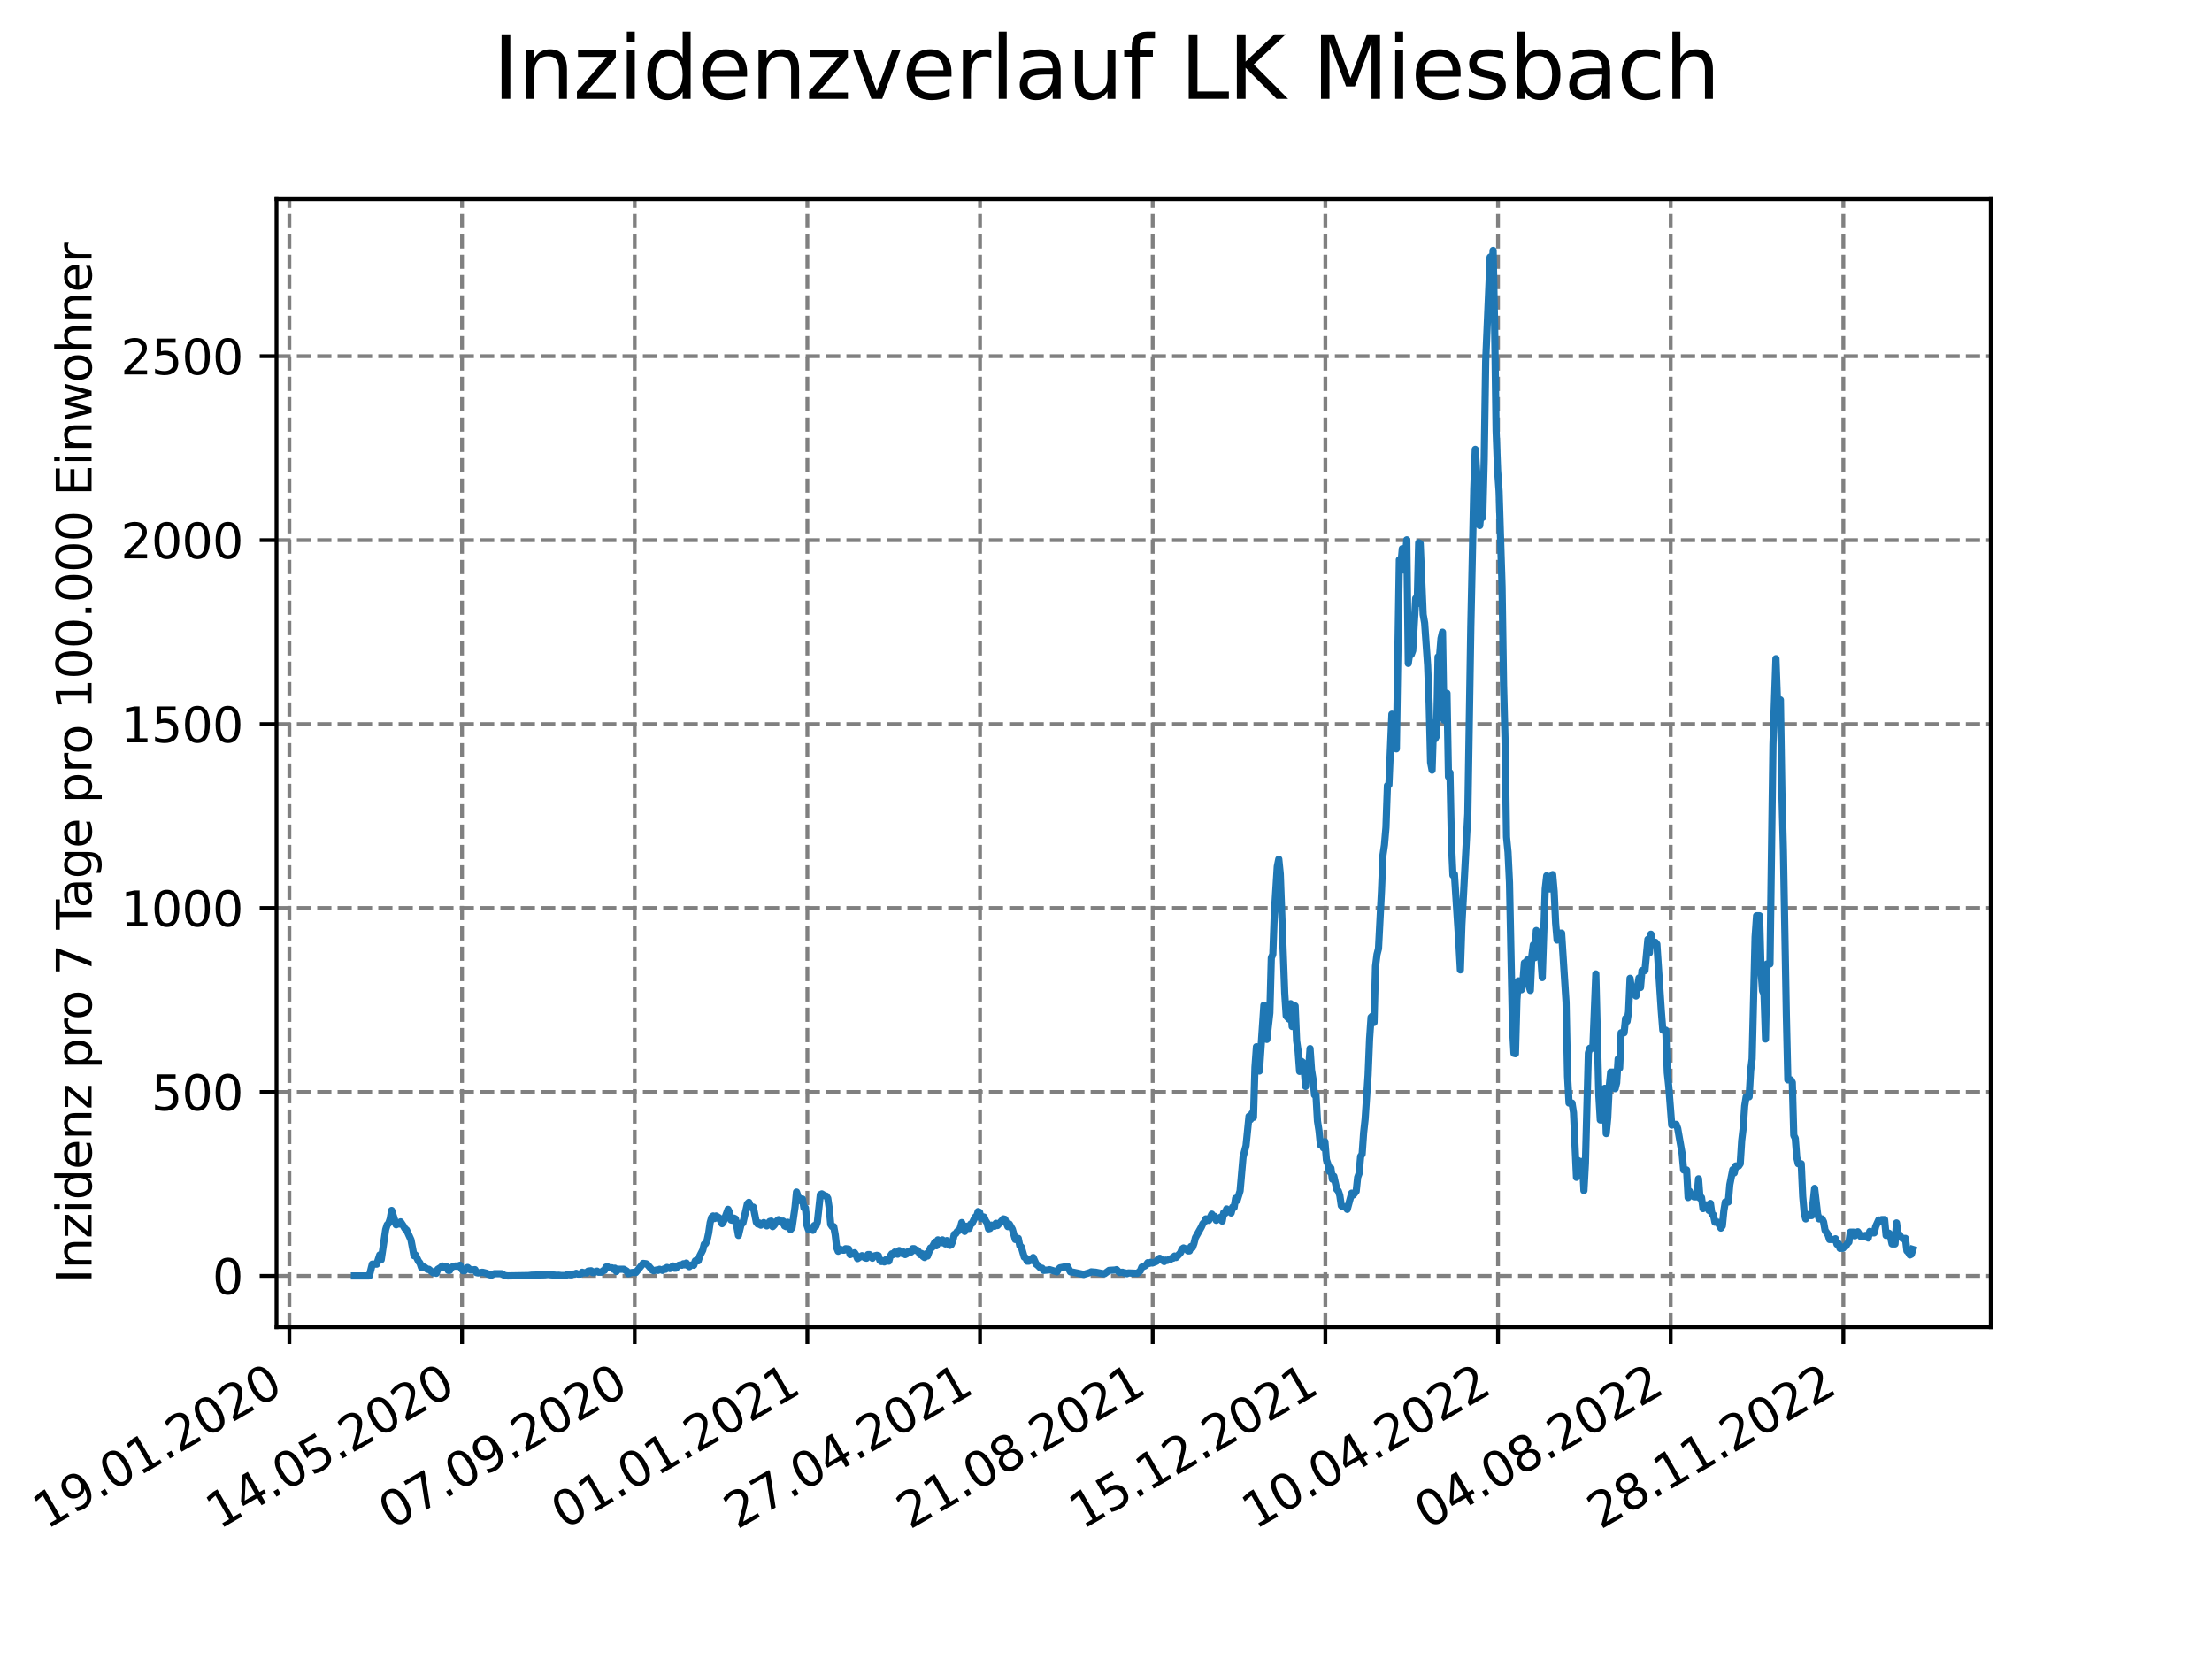 <?xml version="1.0" encoding="utf-8" standalone="no"?>
<!DOCTYPE svg PUBLIC "-//W3C//DTD SVG 1.1//EN"
  "http://www.w3.org/Graphics/SVG/1.1/DTD/svg11.dtd">
<svg xmlns:xlink="http://www.w3.org/1999/xlink" width="460.8pt" height="345.6pt" viewBox="0 0 460.8 345.6" xmlns="http://www.w3.org/2000/svg" version="1.1">
 <defs>
  <style type="text/css">*{stroke-linejoin: round; stroke-linecap: butt}</style>
 </defs>
 <g id="figure_1">
  <g id="patch_1">
   <path d="M 0 345.6 
L 460.8 345.6 
L 460.8 0 
L 0 0 
z
" style="fill: #ffffff"/>
  </g>
  <g id="axes_1">
   <g id="patch_2">
    <path d="M 57.6 276.48 
L 414.72 276.48 
L 414.72 41.472 
L 57.6 41.472 
z
" style="fill: #ffffff"/>
   </g>
   <g id="matplotlib.axis_1">
    <g id="xtick_1">
     <g id="line2d_1">
      <path d="M 60.28 276.48 
L 60.28 41.472 
" clip-path="url(#p5052b20644)" style="fill: none; stroke-dasharray: 2.96,1.28; stroke-dashoffset: 0; stroke: #808080; stroke-width: 0.8"/>
     </g>
     <g id="line2d_2">
      <defs>
       <path id="mae72c6fa99" d="M 0 0 
L 0 3.5 
" style="stroke: #000000; stroke-width: 0.8"/>
      </defs>
      <g>
       <use xlink:href="#mae72c6fa99" x="60.28" y="276.48" style="stroke: #000000; stroke-width: 0.8"/>
      </g>
     </g>
     <g id="text_1">
      <!-- 19.01.2020 -->
      <g transform="translate(9.654 318.689) rotate(-30) scale(0.1 -0.1)">
       <defs>
        <path id="DejaVuSans-31" d="M 794 531 
L 1825 531 
L 1825 4091 
L 703 3866 
L 703 4441 
L 1819 4666 
L 2450 4666 
L 2450 531 
L 3481 531 
L 3481 0 
L 794 0 
L 794 531 
z
" transform="scale(0.016)"/>
        <path id="DejaVuSans-39" d="M 703 97 
L 703 672 
Q 941 559 1184 500 
Q 1428 441 1663 441 
Q 2288 441 2617 861 
Q 2947 1281 2994 2138 
Q 2813 1869 2534 1725 
Q 2256 1581 1919 1581 
Q 1219 1581 811 2004 
Q 403 2428 403 3163 
Q 403 3881 828 4315 
Q 1253 4750 1959 4750 
Q 2769 4750 3195 4129 
Q 3622 3509 3622 2328 
Q 3622 1225 3098 567 
Q 2575 -91 1691 -91 
Q 1453 -91 1209 -44 
Q 966 3 703 97 
z
M 1959 2075 
Q 2384 2075 2632 2365 
Q 2881 2656 2881 3163 
Q 2881 3666 2632 3958 
Q 2384 4250 1959 4250 
Q 1534 4250 1286 3958 
Q 1038 3666 1038 3163 
Q 1038 2656 1286 2365 
Q 1534 2075 1959 2075 
z
" transform="scale(0.016)"/>
        <path id="DejaVuSans-2e" d="M 684 794 
L 1344 794 
L 1344 0 
L 684 0 
L 684 794 
z
" transform="scale(0.016)"/>
        <path id="DejaVuSans-30" d="M 2034 4250 
Q 1547 4250 1301 3770 
Q 1056 3291 1056 2328 
Q 1056 1369 1301 889 
Q 1547 409 2034 409 
Q 2525 409 2770 889 
Q 3016 1369 3016 2328 
Q 3016 3291 2770 3770 
Q 2525 4250 2034 4250 
z
M 2034 4750 
Q 2819 4750 3233 4129 
Q 3647 3509 3647 2328 
Q 3647 1150 3233 529 
Q 2819 -91 2034 -91 
Q 1250 -91 836 529 
Q 422 1150 422 2328 
Q 422 3509 836 4129 
Q 1250 4750 2034 4750 
z
" transform="scale(0.016)"/>
        <path id="DejaVuSans-32" d="M 1228 531 
L 3431 531 
L 3431 0 
L 469 0 
L 469 531 
Q 828 903 1448 1529 
Q 2069 2156 2228 2338 
Q 2531 2678 2651 2914 
Q 2772 3150 2772 3378 
Q 2772 3750 2511 3984 
Q 2250 4219 1831 4219 
Q 1534 4219 1204 4116 
Q 875 4013 500 3803 
L 500 4441 
Q 881 4594 1212 4672 
Q 1544 4750 1819 4750 
Q 2544 4750 2975 4387 
Q 3406 4025 3406 3419 
Q 3406 3131 3298 2873 
Q 3191 2616 2906 2266 
Q 2828 2175 2409 1742 
Q 1991 1309 1228 531 
z
" transform="scale(0.016)"/>
       </defs>
       <use xlink:href="#DejaVuSans-31"/>
       <use xlink:href="#DejaVuSans-39" x="63.623"/>
       <use xlink:href="#DejaVuSans-2e" x="127.246"/>
       <use xlink:href="#DejaVuSans-30" x="159.033"/>
       <use xlink:href="#DejaVuSans-31" x="222.656"/>
       <use xlink:href="#DejaVuSans-2e" x="286.279"/>
       <use xlink:href="#DejaVuSans-32" x="318.066"/>
       <use xlink:href="#DejaVuSans-30" x="381.689"/>
       <use xlink:href="#DejaVuSans-32" x="445.312"/>
       <use xlink:href="#DejaVuSans-30" x="508.936"/>
      </g>
     </g>
    </g>
    <g id="xtick_2">
     <g id="line2d_3">
      <path d="M 96.249 276.48 
L 96.249 41.472 
" clip-path="url(#p5052b20644)" style="fill: none; stroke-dasharray: 2.96,1.28; stroke-dashoffset: 0; stroke: #808080; stroke-width: 0.8"/>
     </g>
     <g id="line2d_4">
      <g>
       <use xlink:href="#mae72c6fa99" x="96.249" y="276.48" style="stroke: #000000; stroke-width: 0.8"/>
      </g>
     </g>
     <g id="text_2">
      <!-- 14.05.2020 -->
      <g transform="translate(45.624 318.689) rotate(-30) scale(0.1 -0.1)">
       <defs>
        <path id="DejaVuSans-34" d="M 2419 4116 
L 825 1625 
L 2419 1625 
L 2419 4116 
z
M 2253 4666 
L 3047 4666 
L 3047 1625 
L 3713 1625 
L 3713 1100 
L 3047 1100 
L 3047 0 
L 2419 0 
L 2419 1100 
L 313 1100 
L 313 1709 
L 2253 4666 
z
" transform="scale(0.016)"/>
        <path id="DejaVuSans-35" d="M 691 4666 
L 3169 4666 
L 3169 4134 
L 1269 4134 
L 1269 2991 
Q 1406 3038 1543 3061 
Q 1681 3084 1819 3084 
Q 2600 3084 3056 2656 
Q 3513 2228 3513 1497 
Q 3513 744 3044 326 
Q 2575 -91 1722 -91 
Q 1428 -91 1123 -41 
Q 819 9 494 109 
L 494 744 
Q 775 591 1075 516 
Q 1375 441 1709 441 
Q 2250 441 2565 725 
Q 2881 1009 2881 1497 
Q 2881 1984 2565 2268 
Q 2250 2553 1709 2553 
Q 1456 2553 1204 2497 
Q 953 2441 691 2322 
L 691 4666 
z
" transform="scale(0.016)"/>
       </defs>
       <use xlink:href="#DejaVuSans-31"/>
       <use xlink:href="#DejaVuSans-34" x="63.623"/>
       <use xlink:href="#DejaVuSans-2e" x="127.246"/>
       <use xlink:href="#DejaVuSans-30" x="159.033"/>
       <use xlink:href="#DejaVuSans-35" x="222.656"/>
       <use xlink:href="#DejaVuSans-2e" x="286.279"/>
       <use xlink:href="#DejaVuSans-32" x="318.066"/>
       <use xlink:href="#DejaVuSans-30" x="381.689"/>
       <use xlink:href="#DejaVuSans-32" x="445.312"/>
       <use xlink:href="#DejaVuSans-30" x="508.936"/>
      </g>
     </g>
    </g>
    <g id="xtick_3">
     <g id="line2d_5">
      <path d="M 132.218 276.48 
L 132.218 41.472 
" clip-path="url(#p5052b20644)" style="fill: none; stroke-dasharray: 2.96,1.28; stroke-dashoffset: 0; stroke: #808080; stroke-width: 0.8"/>
     </g>
     <g id="line2d_6">
      <g>
       <use xlink:href="#mae72c6fa99" x="132.218" y="276.48" style="stroke: #000000; stroke-width: 0.8"/>
      </g>
     </g>
     <g id="text_3">
      <!-- 07.09.2020 -->
      <g transform="translate(81.593 318.689) rotate(-30) scale(0.1 -0.1)">
       <defs>
        <path id="DejaVuSans-37" d="M 525 4666 
L 3525 4666 
L 3525 4397 
L 1831 0 
L 1172 0 
L 2766 4134 
L 525 4134 
L 525 4666 
z
" transform="scale(0.016)"/>
       </defs>
       <use xlink:href="#DejaVuSans-30"/>
       <use xlink:href="#DejaVuSans-37" x="63.623"/>
       <use xlink:href="#DejaVuSans-2e" x="127.246"/>
       <use xlink:href="#DejaVuSans-30" x="159.033"/>
       <use xlink:href="#DejaVuSans-39" x="222.656"/>
       <use xlink:href="#DejaVuSans-2e" x="286.279"/>
       <use xlink:href="#DejaVuSans-32" x="318.066"/>
       <use xlink:href="#DejaVuSans-30" x="381.689"/>
       <use xlink:href="#DejaVuSans-32" x="445.312"/>
       <use xlink:href="#DejaVuSans-30" x="508.936"/>
      </g>
     </g>
    </g>
    <g id="xtick_4">
     <g id="line2d_7">
      <path d="M 168.188 276.48 
L 168.188 41.472 
" clip-path="url(#p5052b20644)" style="fill: none; stroke-dasharray: 2.96,1.28; stroke-dashoffset: 0; stroke: #808080; stroke-width: 0.8"/>
     </g>
     <g id="line2d_8">
      <g>
       <use xlink:href="#mae72c6fa99" x="168.188" y="276.48" style="stroke: #000000; stroke-width: 0.8"/>
      </g>
     </g>
     <g id="text_4">
      <!-- 01.01.2021 -->
      <g transform="translate(117.563 318.689) rotate(-30) scale(0.1 -0.1)">
       <use xlink:href="#DejaVuSans-30"/>
       <use xlink:href="#DejaVuSans-31" x="63.623"/>
       <use xlink:href="#DejaVuSans-2e" x="127.246"/>
       <use xlink:href="#DejaVuSans-30" x="159.033"/>
       <use xlink:href="#DejaVuSans-31" x="222.656"/>
       <use xlink:href="#DejaVuSans-2e" x="286.279"/>
       <use xlink:href="#DejaVuSans-32" x="318.066"/>
       <use xlink:href="#DejaVuSans-30" x="381.689"/>
       <use xlink:href="#DejaVuSans-32" x="445.312"/>
       <use xlink:href="#DejaVuSans-31" x="508.936"/>
      </g>
     </g>
    </g>
    <g id="xtick_5">
     <g id="line2d_9">
      <path d="M 204.157 276.48 
L 204.157 41.472 
" clip-path="url(#p5052b20644)" style="fill: none; stroke-dasharray: 2.96,1.28; stroke-dashoffset: 0; stroke: #808080; stroke-width: 0.8"/>
     </g>
     <g id="line2d_10">
      <g>
       <use xlink:href="#mae72c6fa99" x="204.157" y="276.48" style="stroke: #000000; stroke-width: 0.8"/>
      </g>
     </g>
     <g id="text_5">
      <!-- 27.04.2021 -->
      <g transform="translate(153.532 318.689) rotate(-30) scale(0.1 -0.1)">
       <use xlink:href="#DejaVuSans-32"/>
       <use xlink:href="#DejaVuSans-37" x="63.623"/>
       <use xlink:href="#DejaVuSans-2e" x="127.246"/>
       <use xlink:href="#DejaVuSans-30" x="159.033"/>
       <use xlink:href="#DejaVuSans-34" x="222.656"/>
       <use xlink:href="#DejaVuSans-2e" x="286.279"/>
       <use xlink:href="#DejaVuSans-32" x="318.066"/>
       <use xlink:href="#DejaVuSans-30" x="381.689"/>
       <use xlink:href="#DejaVuSans-32" x="445.312"/>
       <use xlink:href="#DejaVuSans-31" x="508.936"/>
      </g>
     </g>
    </g>
    <g id="xtick_6">
     <g id="line2d_11">
      <path d="M 240.126 276.48 
L 240.126 41.472 
" clip-path="url(#p5052b20644)" style="fill: none; stroke-dasharray: 2.96,1.28; stroke-dashoffset: 0; stroke: #808080; stroke-width: 0.8"/>
     </g>
     <g id="line2d_12">
      <g>
       <use xlink:href="#mae72c6fa99" x="240.126" y="276.48" style="stroke: #000000; stroke-width: 0.8"/>
      </g>
     </g>
     <g id="text_6">
      <!-- 21.08.2021 -->
      <g transform="translate(189.501 318.689) rotate(-30) scale(0.1 -0.1)">
       <defs>
        <path id="DejaVuSans-38" d="M 2034 2216 
Q 1584 2216 1326 1975 
Q 1069 1734 1069 1313 
Q 1069 891 1326 650 
Q 1584 409 2034 409 
Q 2484 409 2743 651 
Q 3003 894 3003 1313 
Q 3003 1734 2745 1975 
Q 2488 2216 2034 2216 
z
M 1403 2484 
Q 997 2584 770 2862 
Q 544 3141 544 3541 
Q 544 4100 942 4425 
Q 1341 4750 2034 4750 
Q 2731 4750 3128 4425 
Q 3525 4100 3525 3541 
Q 3525 3141 3298 2862 
Q 3072 2584 2669 2484 
Q 3125 2378 3379 2068 
Q 3634 1759 3634 1313 
Q 3634 634 3220 271 
Q 2806 -91 2034 -91 
Q 1263 -91 848 271 
Q 434 634 434 1313 
Q 434 1759 690 2068 
Q 947 2378 1403 2484 
z
M 1172 3481 
Q 1172 3119 1398 2916 
Q 1625 2713 2034 2713 
Q 2441 2713 2670 2916 
Q 2900 3119 2900 3481 
Q 2900 3844 2670 4047 
Q 2441 4250 2034 4250 
Q 1625 4250 1398 4047 
Q 1172 3844 1172 3481 
z
" transform="scale(0.016)"/>
       </defs>
       <use xlink:href="#DejaVuSans-32"/>
       <use xlink:href="#DejaVuSans-31" x="63.623"/>
       <use xlink:href="#DejaVuSans-2e" x="127.246"/>
       <use xlink:href="#DejaVuSans-30" x="159.033"/>
       <use xlink:href="#DejaVuSans-38" x="222.656"/>
       <use xlink:href="#DejaVuSans-2e" x="286.279"/>
       <use xlink:href="#DejaVuSans-32" x="318.066"/>
       <use xlink:href="#DejaVuSans-30" x="381.689"/>
       <use xlink:href="#DejaVuSans-32" x="445.312"/>
       <use xlink:href="#DejaVuSans-31" x="508.936"/>
      </g>
     </g>
    </g>
    <g id="xtick_7">
     <g id="line2d_13">
      <path d="M 276.096 276.48 
L 276.096 41.472 
" clip-path="url(#p5052b20644)" style="fill: none; stroke-dasharray: 2.96,1.28; stroke-dashoffset: 0; stroke: #808080; stroke-width: 0.8"/>
     </g>
     <g id="line2d_14">
      <g>
       <use xlink:href="#mae72c6fa99" x="276.096" y="276.48" style="stroke: #000000; stroke-width: 0.8"/>
      </g>
     </g>
     <g id="text_7">
      <!-- 15.12.2021 -->
      <g transform="translate(225.471 318.689) rotate(-30) scale(0.1 -0.1)">
       <use xlink:href="#DejaVuSans-31"/>
       <use xlink:href="#DejaVuSans-35" x="63.623"/>
       <use xlink:href="#DejaVuSans-2e" x="127.246"/>
       <use xlink:href="#DejaVuSans-31" x="159.033"/>
       <use xlink:href="#DejaVuSans-32" x="222.656"/>
       <use xlink:href="#DejaVuSans-2e" x="286.279"/>
       <use xlink:href="#DejaVuSans-32" x="318.066"/>
       <use xlink:href="#DejaVuSans-30" x="381.689"/>
       <use xlink:href="#DejaVuSans-32" x="445.312"/>
       <use xlink:href="#DejaVuSans-31" x="508.936"/>
      </g>
     </g>
    </g>
    <g id="xtick_8">
     <g id="line2d_15">
      <path d="M 312.065 276.48 
L 312.065 41.472 
" clip-path="url(#p5052b20644)" style="fill: none; stroke-dasharray: 2.96,1.28; stroke-dashoffset: 0; stroke: #808080; stroke-width: 0.8"/>
     </g>
     <g id="line2d_16">
      <g>
       <use xlink:href="#mae72c6fa99" x="312.065" y="276.48" style="stroke: #000000; stroke-width: 0.8"/>
      </g>
     </g>
     <g id="text_8">
      <!-- 10.04.2022 -->
      <g transform="translate(261.44 318.689) rotate(-30) scale(0.1 -0.1)">
       <use xlink:href="#DejaVuSans-31"/>
       <use xlink:href="#DejaVuSans-30" x="63.623"/>
       <use xlink:href="#DejaVuSans-2e" x="127.246"/>
       <use xlink:href="#DejaVuSans-30" x="159.033"/>
       <use xlink:href="#DejaVuSans-34" x="222.656"/>
       <use xlink:href="#DejaVuSans-2e" x="286.279"/>
       <use xlink:href="#DejaVuSans-32" x="318.066"/>
       <use xlink:href="#DejaVuSans-30" x="381.689"/>
       <use xlink:href="#DejaVuSans-32" x="445.312"/>
       <use xlink:href="#DejaVuSans-32" x="508.936"/>
      </g>
     </g>
    </g>
    <g id="xtick_9">
     <g id="line2d_17">
      <path d="M 348.035 276.48 
L 348.035 41.472 
" clip-path="url(#p5052b20644)" style="fill: none; stroke-dasharray: 2.96,1.28; stroke-dashoffset: 0; stroke: #808080; stroke-width: 0.8"/>
     </g>
     <g id="line2d_18">
      <g>
       <use xlink:href="#mae72c6fa99" x="348.035" y="276.48" style="stroke: #000000; stroke-width: 0.8"/>
      </g>
     </g>
     <g id="text_9">
      <!-- 04.08.2022 -->
      <g transform="translate(297.409 318.689) rotate(-30) scale(0.1 -0.1)">
       <use xlink:href="#DejaVuSans-30"/>
       <use xlink:href="#DejaVuSans-34" x="63.623"/>
       <use xlink:href="#DejaVuSans-2e" x="127.246"/>
       <use xlink:href="#DejaVuSans-30" x="159.033"/>
       <use xlink:href="#DejaVuSans-38" x="222.656"/>
       <use xlink:href="#DejaVuSans-2e" x="286.279"/>
       <use xlink:href="#DejaVuSans-32" x="318.066"/>
       <use xlink:href="#DejaVuSans-30" x="381.689"/>
       <use xlink:href="#DejaVuSans-32" x="445.312"/>
       <use xlink:href="#DejaVuSans-32" x="508.936"/>
      </g>
     </g>
    </g>
    <g id="xtick_10">
     <g id="line2d_19">
      <path d="M 384.004 276.48 
L 384.004 41.472 
" clip-path="url(#p5052b20644)" style="fill: none; stroke-dasharray: 2.96,1.28; stroke-dashoffset: 0; stroke: #808080; stroke-width: 0.8"/>
     </g>
     <g id="line2d_20">
      <g>
       <use xlink:href="#mae72c6fa99" x="384.004" y="276.48" style="stroke: #000000; stroke-width: 0.8"/>
      </g>
     </g>
     <g id="text_10">
      <!-- 28.11.2022 -->
      <g transform="translate(333.379 318.689) rotate(-30) scale(0.1 -0.1)">
       <use xlink:href="#DejaVuSans-32"/>
       <use xlink:href="#DejaVuSans-38" x="63.623"/>
       <use xlink:href="#DejaVuSans-2e" x="127.246"/>
       <use xlink:href="#DejaVuSans-31" x="159.033"/>
       <use xlink:href="#DejaVuSans-31" x="222.656"/>
       <use xlink:href="#DejaVuSans-2e" x="286.279"/>
       <use xlink:href="#DejaVuSans-32" x="318.066"/>
       <use xlink:href="#DejaVuSans-30" x="381.689"/>
       <use xlink:href="#DejaVuSans-32" x="445.312"/>
       <use xlink:href="#DejaVuSans-32" x="508.936"/>
      </g>
     </g>
    </g>
   </g>
   <g id="matplotlib.axis_2">
    <g id="ytick_1">
     <g id="line2d_21">
      <path d="M 57.6 265.798 
L 414.72 265.798 
" clip-path="url(#p5052b20644)" style="fill: none; stroke-dasharray: 2.96,1.28; stroke-dashoffset: 0; stroke: #808080; stroke-width: 0.8"/>
     </g>
     <g id="line2d_22">
      <defs>
       <path id="ma4d2333645" d="M 0 0 
L -3.5 0 
" style="stroke: #000000; stroke-width: 0.8"/>
      </defs>
      <g>
       <use xlink:href="#ma4d2333645" x="57.6" y="265.798" style="stroke: #000000; stroke-width: 0.8"/>
      </g>
     </g>
     <g id="text_11">
      <!-- 0 -->
      <g transform="translate(44.237 269.597) scale(0.1 -0.1)">
       <use xlink:href="#DejaVuSans-30"/>
      </g>
     </g>
    </g>
    <g id="ytick_2">
     <g id="line2d_23">
      <path d="M 57.6 227.479 
L 414.72 227.479 
" clip-path="url(#p5052b20644)" style="fill: none; stroke-dasharray: 2.96,1.28; stroke-dashoffset: 0; stroke: #808080; stroke-width: 0.8"/>
     </g>
     <g id="line2d_24">
      <g>
       <use xlink:href="#ma4d2333645" x="57.6" y="227.479" style="stroke: #000000; stroke-width: 0.8"/>
      </g>
     </g>
     <g id="text_12">
      <!-- 500 -->
      <g transform="translate(31.512 231.278) scale(0.1 -0.1)">
       <use xlink:href="#DejaVuSans-35"/>
       <use xlink:href="#DejaVuSans-30" x="63.623"/>
       <use xlink:href="#DejaVuSans-30" x="127.246"/>
      </g>
     </g>
    </g>
    <g id="ytick_3">
     <g id="line2d_25">
      <path d="M 57.6 189.16 
L 414.72 189.16 
" clip-path="url(#p5052b20644)" style="fill: none; stroke-dasharray: 2.96,1.28; stroke-dashoffset: 0; stroke: #808080; stroke-width: 0.8"/>
     </g>
     <g id="line2d_26">
      <g>
       <use xlink:href="#ma4d2333645" x="57.6" y="189.16" style="stroke: #000000; stroke-width: 0.8"/>
      </g>
     </g>
     <g id="text_13">
      <!-- 1000 -->
      <g transform="translate(25.15 192.96) scale(0.1 -0.1)">
       <use xlink:href="#DejaVuSans-31"/>
       <use xlink:href="#DejaVuSans-30" x="63.623"/>
       <use xlink:href="#DejaVuSans-30" x="127.246"/>
       <use xlink:href="#DejaVuSans-30" x="190.869"/>
      </g>
     </g>
    </g>
    <g id="ytick_4">
     <g id="line2d_27">
      <path d="M 57.6 150.842 
L 414.72 150.842 
" clip-path="url(#p5052b20644)" style="fill: none; stroke-dasharray: 2.96,1.28; stroke-dashoffset: 0; stroke: #808080; stroke-width: 0.8"/>
     </g>
     <g id="line2d_28">
      <g>
       <use xlink:href="#ma4d2333645" x="57.6" y="150.842" style="stroke: #000000; stroke-width: 0.8"/>
      </g>
     </g>
     <g id="text_14">
      <!-- 1500 -->
      <g transform="translate(25.15 154.641) scale(0.1 -0.1)">
       <use xlink:href="#DejaVuSans-31"/>
       <use xlink:href="#DejaVuSans-35" x="63.623"/>
       <use xlink:href="#DejaVuSans-30" x="127.246"/>
       <use xlink:href="#DejaVuSans-30" x="190.869"/>
      </g>
     </g>
    </g>
    <g id="ytick_5">
     <g id="line2d_29">
      <path d="M 57.6 112.523 
L 414.72 112.523 
" clip-path="url(#p5052b20644)" style="fill: none; stroke-dasharray: 2.96,1.28; stroke-dashoffset: 0; stroke: #808080; stroke-width: 0.8"/>
     </g>
     <g id="line2d_30">
      <g>
       <use xlink:href="#ma4d2333645" x="57.6" y="112.523" style="stroke: #000000; stroke-width: 0.8"/>
      </g>
     </g>
     <g id="text_15">
      <!-- 2000 -->
      <g transform="translate(25.15 116.322) scale(0.1 -0.1)">
       <use xlink:href="#DejaVuSans-32"/>
       <use xlink:href="#DejaVuSans-30" x="63.623"/>
       <use xlink:href="#DejaVuSans-30" x="127.246"/>
       <use xlink:href="#DejaVuSans-30" x="190.869"/>
      </g>
     </g>
    </g>
    <g id="ytick_6">
     <g id="line2d_31">
      <path d="M 57.6 74.204 
L 414.72 74.204 
" clip-path="url(#p5052b20644)" style="fill: none; stroke-dasharray: 2.96,1.28; stroke-dashoffset: 0; stroke: #808080; stroke-width: 0.8"/>
     </g>
     <g id="line2d_32">
      <g>
       <use xlink:href="#ma4d2333645" x="57.6" y="74.204" style="stroke: #000000; stroke-width: 0.8"/>
      </g>
     </g>
     <g id="text_16">
      <!-- 2500 -->
      <g transform="translate(25.15 78.004) scale(0.1 -0.1)">
       <use xlink:href="#DejaVuSans-32"/>
       <use xlink:href="#DejaVuSans-35" x="63.623"/>
       <use xlink:href="#DejaVuSans-30" x="127.246"/>
       <use xlink:href="#DejaVuSans-30" x="190.869"/>
      </g>
     </g>
    </g>
    <g id="text_17">
     <!-- Inzidenz pro 7 Tage pro 100.000 Einwohner -->
     <g transform="translate(19.07 267.301) rotate(-90) scale(0.1 -0.1)">
      <defs>
       <path id="DejaVuSans-49" d="M 628 4666 
L 1259 4666 
L 1259 0 
L 628 0 
L 628 4666 
z
" transform="scale(0.016)"/>
       <path id="DejaVuSans-6e" d="M 3513 2113 
L 3513 0 
L 2938 0 
L 2938 2094 
Q 2938 2591 2744 2837 
Q 2550 3084 2163 3084 
Q 1697 3084 1428 2787 
Q 1159 2491 1159 1978 
L 1159 0 
L 581 0 
L 581 3500 
L 1159 3500 
L 1159 2956 
Q 1366 3272 1645 3428 
Q 1925 3584 2291 3584 
Q 2894 3584 3203 3211 
Q 3513 2838 3513 2113 
z
" transform="scale(0.016)"/>
       <path id="DejaVuSans-7a" d="M 353 3500 
L 3084 3500 
L 3084 2975 
L 922 459 
L 3084 459 
L 3084 0 
L 275 0 
L 275 525 
L 2438 3041 
L 353 3041 
L 353 3500 
z
" transform="scale(0.016)"/>
       <path id="DejaVuSans-69" d="M 603 3500 
L 1178 3500 
L 1178 0 
L 603 0 
L 603 3500 
z
M 603 4863 
L 1178 4863 
L 1178 4134 
L 603 4134 
L 603 4863 
z
" transform="scale(0.016)"/>
       <path id="DejaVuSans-64" d="M 2906 2969 
L 2906 4863 
L 3481 4863 
L 3481 0 
L 2906 0 
L 2906 525 
Q 2725 213 2448 61 
Q 2172 -91 1784 -91 
Q 1150 -91 751 415 
Q 353 922 353 1747 
Q 353 2572 751 3078 
Q 1150 3584 1784 3584 
Q 2172 3584 2448 3432 
Q 2725 3281 2906 2969 
z
M 947 1747 
Q 947 1113 1208 752 
Q 1469 391 1925 391 
Q 2381 391 2643 752 
Q 2906 1113 2906 1747 
Q 2906 2381 2643 2742 
Q 2381 3103 1925 3103 
Q 1469 3103 1208 2742 
Q 947 2381 947 1747 
z
" transform="scale(0.016)"/>
       <path id="DejaVuSans-65" d="M 3597 1894 
L 3597 1613 
L 953 1613 
Q 991 1019 1311 708 
Q 1631 397 2203 397 
Q 2534 397 2845 478 
Q 3156 559 3463 722 
L 3463 178 
Q 3153 47 2828 -22 
Q 2503 -91 2169 -91 
Q 1331 -91 842 396 
Q 353 884 353 1716 
Q 353 2575 817 3079 
Q 1281 3584 2069 3584 
Q 2775 3584 3186 3129 
Q 3597 2675 3597 1894 
z
M 3022 2063 
Q 3016 2534 2758 2815 
Q 2500 3097 2075 3097 
Q 1594 3097 1305 2825 
Q 1016 2553 972 2059 
L 3022 2063 
z
" transform="scale(0.016)"/>
       <path id="DejaVuSans-20" transform="scale(0.016)"/>
       <path id="DejaVuSans-70" d="M 1159 525 
L 1159 -1331 
L 581 -1331 
L 581 3500 
L 1159 3500 
L 1159 2969 
Q 1341 3281 1617 3432 
Q 1894 3584 2278 3584 
Q 2916 3584 3314 3078 
Q 3713 2572 3713 1747 
Q 3713 922 3314 415 
Q 2916 -91 2278 -91 
Q 1894 -91 1617 61 
Q 1341 213 1159 525 
z
M 3116 1747 
Q 3116 2381 2855 2742 
Q 2594 3103 2138 3103 
Q 1681 3103 1420 2742 
Q 1159 2381 1159 1747 
Q 1159 1113 1420 752 
Q 1681 391 2138 391 
Q 2594 391 2855 752 
Q 3116 1113 3116 1747 
z
" transform="scale(0.016)"/>
       <path id="DejaVuSans-72" d="M 2631 2963 
Q 2534 3019 2420 3045 
Q 2306 3072 2169 3072 
Q 1681 3072 1420 2755 
Q 1159 2438 1159 1844 
L 1159 0 
L 581 0 
L 581 3500 
L 1159 3500 
L 1159 2956 
Q 1341 3275 1631 3429 
Q 1922 3584 2338 3584 
Q 2397 3584 2469 3576 
Q 2541 3569 2628 3553 
L 2631 2963 
z
" transform="scale(0.016)"/>
       <path id="DejaVuSans-6f" d="M 1959 3097 
Q 1497 3097 1228 2736 
Q 959 2375 959 1747 
Q 959 1119 1226 758 
Q 1494 397 1959 397 
Q 2419 397 2687 759 
Q 2956 1122 2956 1747 
Q 2956 2369 2687 2733 
Q 2419 3097 1959 3097 
z
M 1959 3584 
Q 2709 3584 3137 3096 
Q 3566 2609 3566 1747 
Q 3566 888 3137 398 
Q 2709 -91 1959 -91 
Q 1206 -91 779 398 
Q 353 888 353 1747 
Q 353 2609 779 3096 
Q 1206 3584 1959 3584 
z
" transform="scale(0.016)"/>
       <path id="DejaVuSans-54" d="M -19 4666 
L 3928 4666 
L 3928 4134 
L 2272 4134 
L 2272 0 
L 1638 0 
L 1638 4134 
L -19 4134 
L -19 4666 
z
" transform="scale(0.016)"/>
       <path id="DejaVuSans-61" d="M 2194 1759 
Q 1497 1759 1228 1600 
Q 959 1441 959 1056 
Q 959 750 1161 570 
Q 1363 391 1709 391 
Q 2188 391 2477 730 
Q 2766 1069 2766 1631 
L 2766 1759 
L 2194 1759 
z
M 3341 1997 
L 3341 0 
L 2766 0 
L 2766 531 
Q 2569 213 2275 61 
Q 1981 -91 1556 -91 
Q 1019 -91 701 211 
Q 384 513 384 1019 
Q 384 1609 779 1909 
Q 1175 2209 1959 2209 
L 2766 2209 
L 2766 2266 
Q 2766 2663 2505 2880 
Q 2244 3097 1772 3097 
Q 1472 3097 1187 3025 
Q 903 2953 641 2809 
L 641 3341 
Q 956 3463 1253 3523 
Q 1550 3584 1831 3584 
Q 2591 3584 2966 3190 
Q 3341 2797 3341 1997 
z
" transform="scale(0.016)"/>
       <path id="DejaVuSans-67" d="M 2906 1791 
Q 2906 2416 2648 2759 
Q 2391 3103 1925 3103 
Q 1463 3103 1205 2759 
Q 947 2416 947 1791 
Q 947 1169 1205 825 
Q 1463 481 1925 481 
Q 2391 481 2648 825 
Q 2906 1169 2906 1791 
z
M 3481 434 
Q 3481 -459 3084 -895 
Q 2688 -1331 1869 -1331 
Q 1566 -1331 1297 -1286 
Q 1028 -1241 775 -1147 
L 775 -588 
Q 1028 -725 1275 -790 
Q 1522 -856 1778 -856 
Q 2344 -856 2625 -561 
Q 2906 -266 2906 331 
L 2906 616 
Q 2728 306 2450 153 
Q 2172 0 1784 0 
Q 1141 0 747 490 
Q 353 981 353 1791 
Q 353 2603 747 3093 
Q 1141 3584 1784 3584 
Q 2172 3584 2450 3431 
Q 2728 3278 2906 2969 
L 2906 3500 
L 3481 3500 
L 3481 434 
z
" transform="scale(0.016)"/>
       <path id="DejaVuSans-45" d="M 628 4666 
L 3578 4666 
L 3578 4134 
L 1259 4134 
L 1259 2753 
L 3481 2753 
L 3481 2222 
L 1259 2222 
L 1259 531 
L 3634 531 
L 3634 0 
L 628 0 
L 628 4666 
z
" transform="scale(0.016)"/>
       <path id="DejaVuSans-77" d="M 269 3500 
L 844 3500 
L 1563 769 
L 2278 3500 
L 2956 3500 
L 3675 769 
L 4391 3500 
L 4966 3500 
L 4050 0 
L 3372 0 
L 2619 2869 
L 1863 0 
L 1184 0 
L 269 3500 
z
" transform="scale(0.016)"/>
       <path id="DejaVuSans-68" d="M 3513 2113 
L 3513 0 
L 2938 0 
L 2938 2094 
Q 2938 2591 2744 2837 
Q 2550 3084 2163 3084 
Q 1697 3084 1428 2787 
Q 1159 2491 1159 1978 
L 1159 0 
L 581 0 
L 581 4863 
L 1159 4863 
L 1159 2956 
Q 1366 3272 1645 3428 
Q 1925 3584 2291 3584 
Q 2894 3584 3203 3211 
Q 3513 2838 3513 2113 
z
" transform="scale(0.016)"/>
      </defs>
      <use xlink:href="#DejaVuSans-49"/>
      <use xlink:href="#DejaVuSans-6e" x="29.492"/>
      <use xlink:href="#DejaVuSans-7a" x="92.871"/>
      <use xlink:href="#DejaVuSans-69" x="145.361"/>
      <use xlink:href="#DejaVuSans-64" x="173.145"/>
      <use xlink:href="#DejaVuSans-65" x="236.621"/>
      <use xlink:href="#DejaVuSans-6e" x="298.145"/>
      <use xlink:href="#DejaVuSans-7a" x="361.523"/>
      <use xlink:href="#DejaVuSans-20" x="414.014"/>
      <use xlink:href="#DejaVuSans-70" x="445.801"/>
      <use xlink:href="#DejaVuSans-72" x="509.277"/>
      <use xlink:href="#DejaVuSans-6f" x="548.141"/>
      <use xlink:href="#DejaVuSans-20" x="609.322"/>
      <use xlink:href="#DejaVuSans-37" x="641.109"/>
      <use xlink:href="#DejaVuSans-20" x="704.732"/>
      <use xlink:href="#DejaVuSans-54" x="736.52"/>
      <use xlink:href="#DejaVuSans-61" x="781.104"/>
      <use xlink:href="#DejaVuSans-67" x="842.383"/>
      <use xlink:href="#DejaVuSans-65" x="905.859"/>
      <use xlink:href="#DejaVuSans-20" x="967.383"/>
      <use xlink:href="#DejaVuSans-70" x="999.17"/>
      <use xlink:href="#DejaVuSans-72" x="1062.646"/>
      <use xlink:href="#DejaVuSans-6f" x="1101.51"/>
      <use xlink:href="#DejaVuSans-20" x="1162.691"/>
      <use xlink:href="#DejaVuSans-31" x="1194.479"/>
      <use xlink:href="#DejaVuSans-30" x="1258.102"/>
      <use xlink:href="#DejaVuSans-30" x="1321.725"/>
      <use xlink:href="#DejaVuSans-2e" x="1385.348"/>
      <use xlink:href="#DejaVuSans-30" x="1417.135"/>
      <use xlink:href="#DejaVuSans-30" x="1480.758"/>
      <use xlink:href="#DejaVuSans-30" x="1544.381"/>
      <use xlink:href="#DejaVuSans-20" x="1608.004"/>
      <use xlink:href="#DejaVuSans-45" x="1639.791"/>
      <use xlink:href="#DejaVuSans-69" x="1702.975"/>
      <use xlink:href="#DejaVuSans-6e" x="1730.758"/>
      <use xlink:href="#DejaVuSans-77" x="1794.137"/>
      <use xlink:href="#DejaVuSans-6f" x="1875.924"/>
      <use xlink:href="#DejaVuSans-68" x="1937.105"/>
      <use xlink:href="#DejaVuSans-6e" x="2000.484"/>
      <use xlink:href="#DejaVuSans-65" x="2063.863"/>
      <use xlink:href="#DejaVuSans-72" x="2125.387"/>
     </g>
    </g>
   </g>
   <g id="line2d_33">
    <path d="M 73.833 265.798 
L 76.934 265.798 
L 77.554 263.346 
L 78.484 263.346 
L 79.104 261.43 
L 79.414 262.426 
L 80.344 256.142 
L 80.655 255.146 
L 80.965 254.84 
L 81.275 253.92 
L 81.585 252.158 
L 82.515 255.146 
L 82.825 254.84 
L 83.135 254.993 
L 83.445 254.533 
L 84.065 255.453 
L 84.375 255.989 
L 84.686 256.219 
L 85.616 258.288 
L 86.236 261.583 
L 86.546 261.43 
L 87.166 262.733 
L 87.476 263.116 
L 87.786 264.035 
L 88.096 263.882 
L 88.407 263.959 
L 89.027 264.418 
L 89.337 264.418 
L 90.267 265.185 
L 90.577 265.108 
L 90.887 265.261 
L 91.197 264.418 
L 91.817 264.035 
L 92.127 263.729 
L 92.438 263.959 
L 93.058 263.882 
L 93.368 264.648 
L 93.678 264.648 
L 93.988 264.112 
L 94.298 263.882 
L 94.918 263.729 
L 95.228 263.805 
L 95.848 263.576 
L 96.159 264.342 
L 96.469 264.725 
L 96.779 264.725 
L 97.399 264.035 
L 98.019 264.572 
L 98.949 264.495 
L 99.259 265.108 
L 99.569 265.185 
L 100.5 265.032 
L 101.43 265.261 
L 101.74 265.491 
L 102.36 265.645 
L 102.98 265.338 
L 104.531 265.338 
L 105.151 265.721 
L 105.771 265.798 
L 110.112 265.721 
L 110.732 265.645 
L 113.523 265.568 
L 114.143 265.491 
L 114.763 265.568 
L 115.694 265.645 
L 116.004 265.721 
L 116.314 265.645 
L 116.934 265.721 
L 117.864 265.721 
L 118.174 265.491 
L 118.794 265.568 
L 119.105 265.568 
L 119.415 265.415 
L 119.725 265.415 
L 120.035 265.261 
L 120.345 265.415 
L 120.965 265.415 
L 121.275 265.032 
L 121.585 265.185 
L 121.895 265.108 
L 122.205 265.185 
L 122.515 264.802 
L 123.136 264.725 
L 123.446 265.108 
L 123.756 265.108 
L 124.066 264.878 
L 124.376 264.802 
L 124.686 265.032 
L 125.306 265.032 
L 125.616 264.725 
L 125.926 264.648 
L 126.236 263.959 
L 126.546 263.882 
L 126.857 264.112 
L 127.477 264.112 
L 127.787 264.418 
L 128.097 264.189 
L 128.407 264.878 
L 128.717 264.418 
L 129.957 264.418 
L 130.578 264.802 
L 130.888 265.338 
L 131.508 265.108 
L 132.128 265.032 
L 132.438 265.108 
L 133.988 263.192 
L 134.609 263.269 
L 134.919 263.499 
L 135.849 264.572 
L 136.159 264.725 
L 136.779 264.572 
L 137.089 264.648 
L 137.399 264.418 
L 138.019 264.648 
L 138.33 264.342 
L 138.64 264.418 
L 138.95 264.035 
L 139.57 264.265 
L 140.19 263.729 
L 140.5 264.189 
L 140.81 264.189 
L 141.43 263.576 
L 141.74 263.499 
L 142.05 263.576 
L 142.361 263.269 
L 142.671 263.499 
L 142.981 263.116 
L 143.291 263.652 
L 143.601 263.882 
L 143.911 263.576 
L 144.221 263.499 
L 144.531 263.576 
L 144.841 262.656 
L 145.151 262.503 
L 145.461 262.656 
L 145.771 261.66 
L 146.392 260.434 
L 146.702 259.208 
L 147.012 259.054 
L 147.322 258.288 
L 147.632 256.832 
L 147.942 254.687 
L 148.252 253.614 
L 148.562 253.307 
L 148.872 253.844 
L 149.182 253.307 
L 149.803 253.69 
L 150.423 254.916 
L 150.733 254.457 
L 151.663 251.928 
L 151.973 252.541 
L 152.283 254.15 
L 152.593 254.227 
L 152.903 253.767 
L 153.213 253.92 
L 153.834 257.369 
L 154.454 254.763 
L 154.764 254.763 
L 155.694 250.778 
L 156.004 250.472 
L 156.314 251.238 
L 156.624 251.621 
L 156.934 251.468 
L 157.555 254.61 
L 157.865 254.993 
L 158.175 254.763 
L 158.485 255.223 
L 159.105 254.687 
L 159.725 255.376 
L 160.035 255.146 
L 160.345 254.457 
L 160.655 254.38 
L 160.965 255.529 
L 161.275 255.223 
L 161.896 254.303 
L 162.206 254.073 
L 162.516 254.303 
L 162.826 254.687 
L 163.136 254.38 
L 163.446 255.376 
L 163.756 255.529 
L 164.066 254.61 
L 164.686 256.142 
L 164.996 255.759 
L 165.617 251.468 
L 165.927 248.326 
L 166.547 250.089 
L 166.857 249.782 
L 167.167 249.782 
L 167.477 251.621 
L 167.787 251.621 
L 168.097 255.223 
L 168.407 256.142 
L 168.717 255.759 
L 169.028 255.836 
L 169.338 256.296 
L 169.648 255.3 
L 169.958 255.453 
L 170.268 254.61 
L 170.888 248.863 
L 171.198 248.709 
L 171.818 249.093 
L 172.128 249.169 
L 172.438 249.629 
L 172.748 251.775 
L 173.059 255.07 
L 173.369 255.529 
L 173.679 255.529 
L 173.989 257.215 
L 174.299 259.897 
L 174.609 260.664 
L 174.919 260.204 
L 175.539 260.434 
L 175.849 260.434 
L 176.159 260.127 
L 176.78 260.204 
L 177.09 261.353 
L 177.71 261.123 
L 178.02 260.97 
L 178.33 261.43 
L 178.64 262.196 
L 179.57 261.583 
L 180.19 262.043 
L 180.501 262.12 
L 180.811 261.353 
L 181.121 261.353 
L 181.741 262.12 
L 182.051 261.66 
L 182.671 261.507 
L 182.981 261.583 
L 183.291 262.579 
L 183.601 262.809 
L 183.911 262.656 
L 184.221 262.886 
L 184.532 262.426 
L 184.842 262.349 
L 185.152 262.733 
L 185.462 261.66 
L 185.772 261.2 
L 186.082 261.353 
L 186.392 260.817 
L 186.702 261.2 
L 187.012 261.277 
L 187.322 260.51 
L 187.632 260.97 
L 187.942 261.123 
L 188.253 260.817 
L 188.563 261.353 
L 188.873 261.2 
L 189.183 260.74 
L 189.803 260.817 
L 190.113 260.127 
L 190.423 260.127 
L 190.733 260.51 
L 191.043 260.434 
L 191.353 260.74 
L 191.663 261.353 
L 191.973 261.123 
L 192.284 261.736 
L 192.594 261.966 
L 192.904 261.2 
L 193.214 261.66 
L 193.834 259.974 
L 194.144 259.897 
L 194.764 258.748 
L 195.074 259.514 
L 195.384 258.288 
L 195.694 258.748 
L 196.005 258.901 
L 196.315 258.288 
L 196.625 258.901 
L 196.935 259.131 
L 197.245 258.441 
L 197.555 259.131 
L 197.865 259.438 
L 198.175 259.284 
L 198.485 258.518 
L 198.795 257.139 
L 199.105 256.985 
L 199.415 256.526 
L 199.726 256.372 
L 200.036 255.836 
L 200.346 254.687 
L 200.966 256.526 
L 201.276 255.453 
L 201.896 255.913 
L 202.206 254.993 
L 202.516 254.84 
L 203.136 253.537 
L 203.446 253.384 
L 203.757 252.388 
L 204.067 252.541 
L 204.377 253.844 
L 204.687 253.46 
L 204.997 253.537 
L 205.307 254.303 
L 205.617 254.763 
L 205.927 255.989 
L 206.237 255.913 
L 206.547 255.223 
L 207.167 255.453 
L 207.478 254.84 
L 207.788 255.3 
L 209.028 253.92 
L 209.338 253.997 
L 209.958 255.529 
L 210.268 254.993 
L 210.888 256.066 
L 211.509 258.211 
L 212.129 257.982 
L 212.439 259.514 
L 212.749 259.744 
L 213.369 261.89 
L 213.679 262.043 
L 213.989 262.733 
L 214.299 262.733 
L 214.609 262.426 
L 214.919 262.579 
L 215.23 261.966 
L 215.85 263.346 
L 216.16 263.576 
L 216.78 264.189 
L 217.09 264.189 
L 217.4 264.648 
L 218.33 264.572 
L 218.64 264.495 
L 220.191 264.955 
L 220.501 264.418 
L 220.811 264.112 
L 222.361 263.805 
L 222.982 264.955 
L 223.602 265.032 
L 225.772 265.491 
L 227.013 265.108 
L 227.323 264.955 
L 228.253 265.032 
L 229.803 265.338 
L 230.113 265.338 
L 231.044 264.648 
L 232.284 264.572 
L 232.594 264.495 
L 233.214 265.108 
L 233.834 265.032 
L 234.144 265.185 
L 234.455 265.185 
L 234.765 265.338 
L 235.075 265.185 
L 236.935 265.261 
L 237.555 264.725 
L 237.865 263.959 
L 238.486 263.729 
L 238.796 263.499 
L 239.106 263.039 
L 239.416 263.192 
L 239.726 262.963 
L 240.036 263.116 
L 240.656 262.886 
L 240.966 262.733 
L 241.276 262.273 
L 241.586 262.12 
L 242.517 262.809 
L 242.827 262.503 
L 243.137 262.579 
L 243.447 262.426 
L 243.757 262.426 
L 244.067 262.12 
L 244.377 262.12 
L 244.687 261.66 
L 244.997 261.966 
L 245.928 260.97 
L 246.238 260.204 
L 246.548 259.974 
L 246.858 260.204 
L 247.168 260.127 
L 247.478 260.587 
L 247.788 260.587 
L 248.098 259.667 
L 248.408 259.897 
L 248.718 259.054 
L 249.028 257.828 
L 250.269 255.606 
L 250.579 254.916 
L 250.889 254.61 
L 251.199 253.92 
L 251.509 254.15 
L 251.819 254.227 
L 252.439 252.924 
L 252.749 253.384 
L 253.059 253.384 
L 253.369 254.227 
L 253.68 253.92 
L 253.99 253.92 
L 254.3 253.537 
L 254.61 254.38 
L 254.92 252.618 
L 255.23 252.771 
L 255.54 251.851 
L 255.85 252.388 
L 256.16 252.081 
L 256.47 252.694 
L 256.78 251.468 
L 257.09 251.545 
L 257.401 249.629 
L 257.711 250.089 
L 258.331 248.096 
L 258.951 241.046 
L 259.571 238.671 
L 260.191 232.541 
L 260.501 233.23 
L 260.811 231.927 
L 261.122 232.77 
L 261.432 222.349 
L 261.742 218.058 
L 262.362 223.115 
L 263.292 209.398 
L 263.602 211.161 
L 263.912 216.525 
L 264.532 211.008 
L 264.842 199.513 
L 265.153 198.823 
L 265.463 190.471 
L 266.083 180.509 
L 266.393 178.976 
L 266.703 182.042 
L 267.633 206.87 
L 267.943 211.621 
L 268.563 212.31 
L 268.874 209.092 
L 269.184 213.843 
L 269.804 209.552 
L 270.114 216.831 
L 270.424 218.977 
L 270.734 223.192 
L 271.044 221.046 
L 271.354 221.276 
L 271.664 222.425 
L 271.974 226.334 
L 272.284 222.425 
L 272.594 223.038 
L 272.905 218.441 
L 273.215 222.885 
L 273.525 224.801 
L 273.835 228.096 
L 274.145 228.096 
L 274.455 233.537 
L 274.765 235.529 
L 275.075 238.518 
L 275.385 238.211 
L 275.695 239.131 
L 276.005 237.828 
L 276.315 241.583 
L 276.626 242.502 
L 276.936 244.035 
L 277.246 243.345 
L 277.556 245.644 
L 277.866 245.031 
L 278.486 247.79 
L 278.796 248.096 
L 279.106 249.016 
L 279.416 251.162 
L 279.726 251.391 
L 280.347 251.468 
L 280.657 251.928 
L 281.587 248.556 
L 281.897 248.939 
L 282.517 248.173 
L 282.827 245.261 
L 283.137 244.418 
L 283.447 240.893 
L 283.757 240.433 
L 284.067 235.989 
L 284.378 233.154 
L 284.998 223.958 
L 285.308 216.448 
L 285.618 211.927 
L 285.928 211.621 
L 286.238 213 
L 286.548 201.276 
L 286.858 198.823 
L 287.168 197.597 
L 287.788 185.643 
L 288.099 178.133 
L 288.409 175.988 
L 288.719 172.386 
L 289.029 163.65 
L 289.339 163.497 
L 289.959 148.784 
L 290.269 151.466 
L 290.579 152.922 
L 290.889 155.987 
L 291.509 116.6 
L 291.819 117.673 
L 292.13 114.301 
L 292.44 118.745 
L 292.75 116.37 
L 293.06 112.462 
L 293.37 138.209 
L 293.68 135.987 
L 293.99 136.37 
L 294.3 135.527 
L 294.92 124.646 
L 295.23 125.795 
L 295.54 113.075 
L 295.851 113.228 
L 296.471 128.018 
L 296.781 129.78 
L 297.401 138.592 
L 297.711 146.562 
L 298.021 158.823 
L 298.331 160.432 
L 298.641 150.623 
L 298.951 153.918 
L 299.261 153.305 
L 299.572 136.83 
L 299.882 136.753 
L 300.192 132.999 
L 300.502 131.696 
L 300.812 150.01 
L 301.122 146.179 
L 301.432 144.416 
L 301.742 161.811 
L 302.052 160.968 
L 302.362 175.605 
L 302.672 182.348 
L 302.982 182.118 
L 303.913 196.448 
L 304.223 202.042 
L 304.533 192.693 
L 305.773 169.474 
L 306.393 130.7 
L 307.013 101.81 
L 307.324 93.611 
L 307.634 98.515 
L 307.944 107.557 
L 308.254 109.473 
L 308.564 106.178 
L 308.874 107.787 
L 309.184 95.68 
L 309.494 75.22 
L 310.424 53.534 
L 310.734 57.058 
L 311.045 52.154 
L 311.355 67.863 
L 311.665 89.703 
L 311.975 97.979 
L 312.285 102.347 
L 312.905 122.194 
L 313.215 142.577 
L 313.525 154.148 
L 313.835 174.379 
L 314.145 177.52 
L 314.455 183.881 
L 315.076 213.843 
L 315.386 219.437 
L 315.696 219.513 
L 316.006 208.172 
L 316.316 204.341 
L 316.626 204.877 
L 316.936 206.18 
L 317.246 204.494 
L 317.556 200.586 
L 317.866 204.188 
L 318.176 199.973 
L 318.486 205.337 
L 318.797 206.333 
L 319.107 199.13 
L 319.417 196.831 
L 319.727 199.513 
L 320.037 193.843 
L 320.347 199.283 
L 320.967 199.283 
L 321.277 203.651 
L 321.897 185.183 
L 322.207 182.425 
L 322.517 185.183 
L 323.138 185.183 
L 323.448 182.195 
L 323.758 185.72 
L 324.068 192.31 
L 324.378 195.835 
L 324.688 194.379 
L 325.308 194.379 
L 326.238 208.785 
L 326.549 224.188 
L 326.859 229.782 
L 327.479 229.782 
L 327.789 231.774 
L 328.409 245.261 
L 328.719 241.736 
L 329.029 241.966 
L 329.649 241.966 
L 329.959 248.02 
L 330.27 242.349 
L 330.89 219.36 
L 331.2 218.364 
L 331.82 218.364 
L 332.44 202.885 
L 333.06 228.019 
L 333.37 233.307 
L 333.99 233.307 
L 334.301 226.717 
L 334.611 236.142 
L 334.921 232.847 
L 335.231 226.41 
L 335.541 223.345 
L 336.161 223.345 
L 336.471 226.793 
L 336.781 225.567 
L 337.091 220.586 
L 337.401 222.502 
L 337.711 215.146 
L 338.332 215.146 
L 338.642 212.157 
L 338.952 212.77 
L 339.262 210.778 
L 339.572 203.804 
L 339.882 206.257 
L 340.502 206.257 
L 340.812 207.483 
L 341.432 203.728 
L 341.742 205.72 
L 342.053 202.195 
L 342.673 202.195 
L 343.293 195.682 
L 343.603 198.517 
L 343.913 194.609 
L 344.223 196.295 
L 344.843 196.295 
L 345.153 196.678 
L 346.084 210.624 
L 346.394 214.609 
L 347.014 214.609 
L 347.324 223.422 
L 347.634 226.334 
L 348.254 234.38 
L 348.564 234.226 
L 349.184 234.226 
L 349.495 235.069 
L 350.115 238.594 
L 350.425 240.357 
L 350.735 243.728 
L 351.355 243.728 
L 351.665 249.476 
L 351.975 248.173 
L 352.285 249.093 
L 352.595 248.863 
L 352.905 249.322 
L 353.526 249.322 
L 353.836 245.568 
L 354.146 249.629 
L 354.456 249.476 
L 354.766 251.775 
L 355.076 251.008 
L 355.696 251.008 
L 356.006 252.158 
L 356.316 250.702 
L 356.626 252.924 
L 356.936 253.077 
L 357.247 254.61 
L 357.867 254.61 
L 358.487 255.836 
L 358.797 255.376 
L 359.107 252.234 
L 359.417 250.395 
L 360.037 250.395 
L 360.347 246.794 
L 360.968 243.652 
L 361.278 244.341 
L 361.588 242.886 
L 362.208 242.886 
L 362.518 242.426 
L 362.828 237.598 
L 363.138 234.993 
L 363.448 230.395 
L 363.758 228.479 
L 364.378 228.479 
L 364.688 223.038 
L 364.999 220.586 
L 365.619 195.222 
L 365.929 190.777 
L 366.549 190.777 
L 366.859 202.272 
L 367.169 206.41 
L 367.479 207.099 
L 367.789 216.448 
L 368.099 200.816 
L 368.72 200.816 
L 369.34 155.068 
L 369.96 137.213 
L 370.27 145.796 
L 370.89 145.796 
L 371.2 165.106 
L 371.51 176.907 
L 372.13 211.391 
L 372.44 224.954 
L 373.061 224.954 
L 373.371 225.491 
L 373.681 236.525 
L 373.991 237.138 
L 374.301 241.123 
L 374.611 242.426 
L 375.231 242.426 
L 375.541 249.246 
L 375.851 252.694 
L 376.161 253.92 
L 376.472 253.001 
L 376.782 253.231 
L 377.402 253.231 
L 378.022 247.56 
L 378.642 252.924 
L 378.952 253.92 
L 379.572 253.92 
L 379.882 254.533 
L 380.193 256.296 
L 380.813 257.215 
L 381.123 258.211 
L 382.053 258.211 
L 382.363 258.058 
L 382.673 259.208 
L 382.983 259.054 
L 383.293 260.051 
L 383.913 260.051 
L 384.224 259.667 
L 384.534 259.591 
L 384.844 259.054 
L 385.154 258.748 
L 385.464 256.679 
L 386.084 256.679 
L 386.394 257.445 
L 386.704 256.832 
L 387.014 256.602 
L 387.634 257.598 
L 388.255 257.598 
L 388.565 257.369 
L 388.875 257.369 
L 389.185 257.905 
L 389.495 256.526 
L 389.805 256.832 
L 390.425 256.832 
L 390.735 255.529 
L 391.355 254.15 
L 391.665 254.457 
L 391.976 254.073 
L 392.596 254.073 
L 392.906 257.369 
L 393.216 256.832 
L 393.526 256.909 
L 393.836 257.675 
L 394.146 259.131 
L 394.766 259.131 
L 395.076 254.763 
L 395.386 256.909 
L 395.697 257.215 
L 396.007 257.752 
L 396.317 257.982 
L 396.937 257.982 
L 397.247 260.587 
L 397.557 260.894 
L 397.867 261.43 
L 398.177 261.277 
L 398.487 260.28 
L 398.487 260.28 
" clip-path="url(#p5052b20644)" style="fill: none; stroke: #1f77b4; stroke-width: 1.5; stroke-linecap: square"/>
   </g>
   <g id="patch_3">
    <path d="M 57.6 276.48 
L 57.6 41.472 
" style="fill: none; stroke: #000000; stroke-width: 0.8; stroke-linejoin: miter; stroke-linecap: square"/>
   </g>
   <g id="patch_4">
    <path d="M 414.72 276.48 
L 414.72 41.472 
" style="fill: none; stroke: #000000; stroke-width: 0.8; stroke-linejoin: miter; stroke-linecap: square"/>
   </g>
   <g id="patch_5">
    <path d="M 57.6 276.48 
L 414.72 276.48 
" style="fill: none; stroke: #000000; stroke-width: 0.8; stroke-linejoin: miter; stroke-linecap: square"/>
   </g>
   <g id="patch_6">
    <path d="M 57.6 41.472 
L 414.72 41.472 
" style="fill: none; stroke: #000000; stroke-width: 0.8; stroke-linejoin: miter; stroke-linecap: square"/>
   </g>
  </g>
  <g id="text_18">
   <!-- Inzidenzverlauf LK Miesbach -->
   <g transform="translate(102.676 20.589) scale(0.18 -0.18)">
    <defs>
     <path id="DejaVuSans-76" d="M 191 3500 
L 800 3500 
L 1894 563 
L 2988 3500 
L 3597 3500 
L 2284 0 
L 1503 0 
L 191 3500 
z
" transform="scale(0.016)"/>
     <path id="DejaVuSans-6c" d="M 603 4863 
L 1178 4863 
L 1178 0 
L 603 0 
L 603 4863 
z
" transform="scale(0.016)"/>
     <path id="DejaVuSans-75" d="M 544 1381 
L 544 3500 
L 1119 3500 
L 1119 1403 
Q 1119 906 1312 657 
Q 1506 409 1894 409 
Q 2359 409 2629 706 
Q 2900 1003 2900 1516 
L 2900 3500 
L 3475 3500 
L 3475 0 
L 2900 0 
L 2900 538 
Q 2691 219 2414 64 
Q 2138 -91 1772 -91 
Q 1169 -91 856 284 
Q 544 659 544 1381 
z
M 1991 3584 
L 1991 3584 
z
" transform="scale(0.016)"/>
     <path id="DejaVuSans-66" d="M 2375 4863 
L 2375 4384 
L 1825 4384 
Q 1516 4384 1395 4259 
Q 1275 4134 1275 3809 
L 1275 3500 
L 2222 3500 
L 2222 3053 
L 1275 3053 
L 1275 0 
L 697 0 
L 697 3053 
L 147 3053 
L 147 3500 
L 697 3500 
L 697 3744 
Q 697 4328 969 4595 
Q 1241 4863 1831 4863 
L 2375 4863 
z
" transform="scale(0.016)"/>
     <path id="DejaVuSans-4c" d="M 628 4666 
L 1259 4666 
L 1259 531 
L 3531 531 
L 3531 0 
L 628 0 
L 628 4666 
z
" transform="scale(0.016)"/>
     <path id="DejaVuSans-4b" d="M 628 4666 
L 1259 4666 
L 1259 2694 
L 3353 4666 
L 4166 4666 
L 1850 2491 
L 4331 0 
L 3500 0 
L 1259 2247 
L 1259 0 
L 628 0 
L 628 4666 
z
" transform="scale(0.016)"/>
     <path id="DejaVuSans-4d" d="M 628 4666 
L 1569 4666 
L 2759 1491 
L 3956 4666 
L 4897 4666 
L 4897 0 
L 4281 0 
L 4281 4097 
L 3078 897 
L 2444 897 
L 1241 4097 
L 1241 0 
L 628 0 
L 628 4666 
z
" transform="scale(0.016)"/>
     <path id="DejaVuSans-73" d="M 2834 3397 
L 2834 2853 
Q 2591 2978 2328 3040 
Q 2066 3103 1784 3103 
Q 1356 3103 1142 2972 
Q 928 2841 928 2578 
Q 928 2378 1081 2264 
Q 1234 2150 1697 2047 
L 1894 2003 
Q 2506 1872 2764 1633 
Q 3022 1394 3022 966 
Q 3022 478 2636 193 
Q 2250 -91 1575 -91 
Q 1294 -91 989 -36 
Q 684 19 347 128 
L 347 722 
Q 666 556 975 473 
Q 1284 391 1588 391 
Q 1994 391 2212 530 
Q 2431 669 2431 922 
Q 2431 1156 2273 1281 
Q 2116 1406 1581 1522 
L 1381 1569 
Q 847 1681 609 1914 
Q 372 2147 372 2553 
Q 372 3047 722 3315 
Q 1072 3584 1716 3584 
Q 2034 3584 2315 3537 
Q 2597 3491 2834 3397 
z
" transform="scale(0.016)"/>
     <path id="DejaVuSans-62" d="M 3116 1747 
Q 3116 2381 2855 2742 
Q 2594 3103 2138 3103 
Q 1681 3103 1420 2742 
Q 1159 2381 1159 1747 
Q 1159 1113 1420 752 
Q 1681 391 2138 391 
Q 2594 391 2855 752 
Q 3116 1113 3116 1747 
z
M 1159 2969 
Q 1341 3281 1617 3432 
Q 1894 3584 2278 3584 
Q 2916 3584 3314 3078 
Q 3713 2572 3713 1747 
Q 3713 922 3314 415 
Q 2916 -91 2278 -91 
Q 1894 -91 1617 61 
Q 1341 213 1159 525 
L 1159 0 
L 581 0 
L 581 4863 
L 1159 4863 
L 1159 2969 
z
" transform="scale(0.016)"/>
     <path id="DejaVuSans-63" d="M 3122 3366 
L 3122 2828 
Q 2878 2963 2633 3030 
Q 2388 3097 2138 3097 
Q 1578 3097 1268 2742 
Q 959 2388 959 1747 
Q 959 1106 1268 751 
Q 1578 397 2138 397 
Q 2388 397 2633 464 
Q 2878 531 3122 666 
L 3122 134 
Q 2881 22 2623 -34 
Q 2366 -91 2075 -91 
Q 1284 -91 818 406 
Q 353 903 353 1747 
Q 353 2603 823 3093 
Q 1294 3584 2113 3584 
Q 2378 3584 2631 3529 
Q 2884 3475 3122 3366 
z
" transform="scale(0.016)"/>
    </defs>
    <use xlink:href="#DejaVuSans-49"/>
    <use xlink:href="#DejaVuSans-6e" x="29.492"/>
    <use xlink:href="#DejaVuSans-7a" x="92.871"/>
    <use xlink:href="#DejaVuSans-69" x="145.361"/>
    <use xlink:href="#DejaVuSans-64" x="173.145"/>
    <use xlink:href="#DejaVuSans-65" x="236.621"/>
    <use xlink:href="#DejaVuSans-6e" x="298.145"/>
    <use xlink:href="#DejaVuSans-7a" x="361.523"/>
    <use xlink:href="#DejaVuSans-76" x="414.014"/>
    <use xlink:href="#DejaVuSans-65" x="473.193"/>
    <use xlink:href="#DejaVuSans-72" x="534.717"/>
    <use xlink:href="#DejaVuSans-6c" x="575.83"/>
    <use xlink:href="#DejaVuSans-61" x="603.613"/>
    <use xlink:href="#DejaVuSans-75" x="664.893"/>
    <use xlink:href="#DejaVuSans-66" x="728.271"/>
    <use xlink:href="#DejaVuSans-20" x="763.477"/>
    <use xlink:href="#DejaVuSans-4c" x="795.264"/>
    <use xlink:href="#DejaVuSans-4b" x="850.977"/>
    <use xlink:href="#DejaVuSans-20" x="916.553"/>
    <use xlink:href="#DejaVuSans-4d" x="948.34"/>
    <use xlink:href="#DejaVuSans-69" x="1034.619"/>
    <use xlink:href="#DejaVuSans-65" x="1062.402"/>
    <use xlink:href="#DejaVuSans-73" x="1123.926"/>
    <use xlink:href="#DejaVuSans-62" x="1176.025"/>
    <use xlink:href="#DejaVuSans-61" x="1239.502"/>
    <use xlink:href="#DejaVuSans-63" x="1300.781"/>
    <use xlink:href="#DejaVuSans-68" x="1355.762"/>
   </g>
  </g>
 </g>
 <defs>
  <clipPath id="p5052b20644">
   <rect x="57.6" y="41.472" width="357.12" height="235.008"/>
  </clipPath>
 </defs>
</svg>
